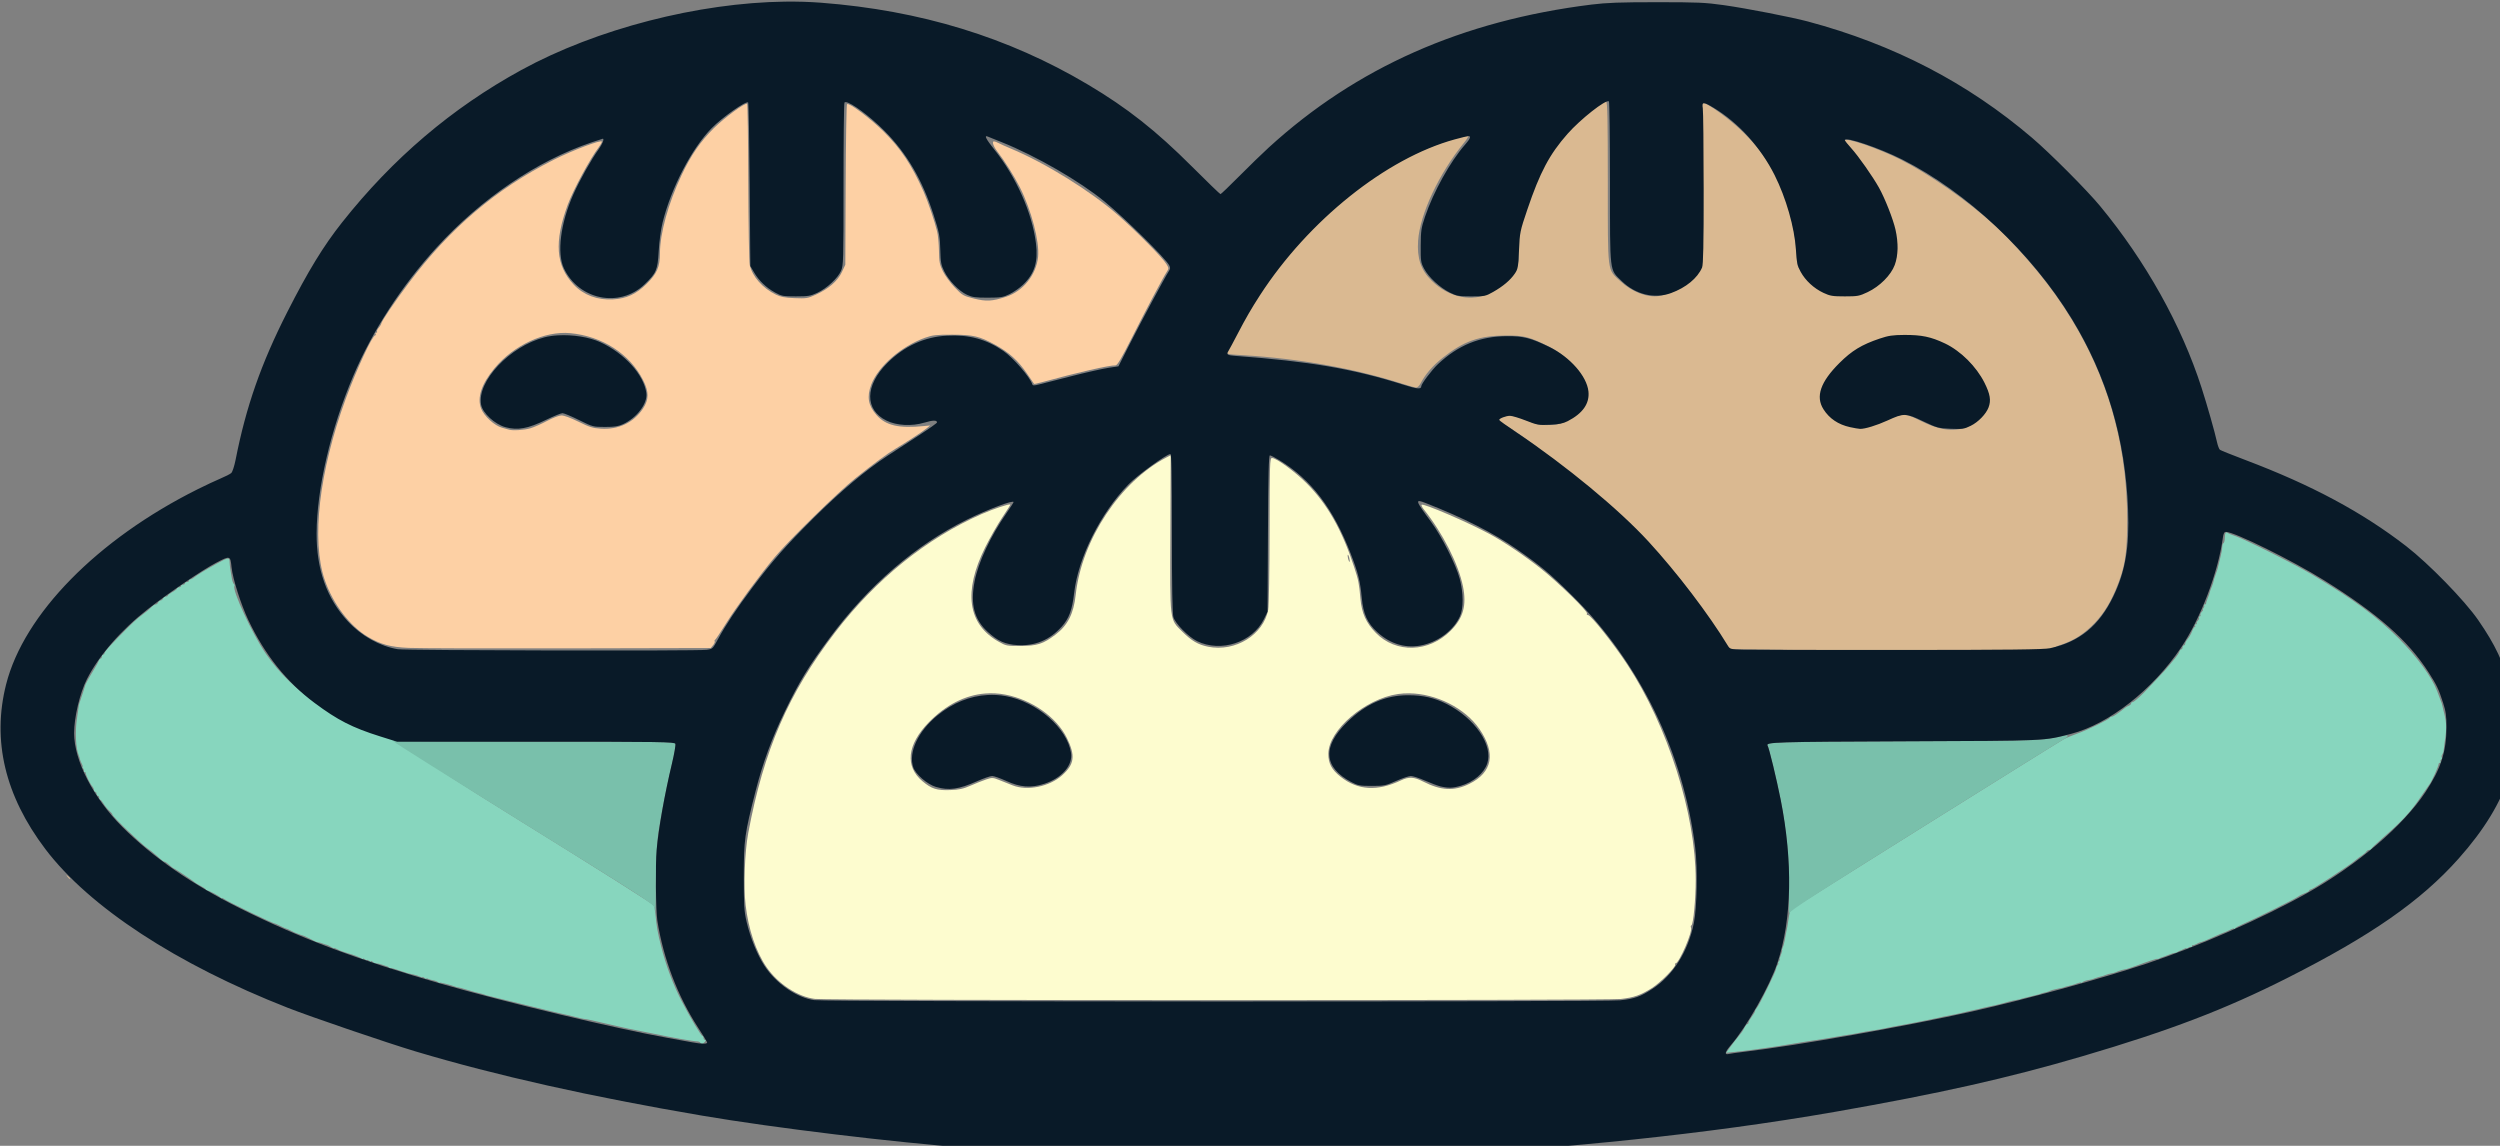 <?xml version="1.0" encoding="UTF-8" standalone="no"?>
<!-- Created with Inkscape (http://www.inkscape.org/) -->

<svg
   version="1.1"
   id="svg1"
   aria-label="OpenBao logo"
   class="openbao-logo"
   width="48"
   height="22"
   viewBox="0 0 48 22"
   sodipodi:docname="openbao.svg"
   inkscape:version="1.4 (e7c3feb100, 2024-10-09)"
   inkscape:export-filename="openbao-color.png"
   inkscape:export-xdpi="96"
   inkscape:export-ydpi="96"
   xmlns:inkscape="http://www.inkscape.org/namespaces/inkscape"
   xmlns:sodipodi="http://sodipodi.sourceforge.net/DTD/sodipodi-0.dtd"
   xmlns="http://www.w3.org/2000/svg"
   xmlns:svg="http://www.w3.org/2000/svg">
  <rect x="0" y="0" width="48" height="22" fill="#808080" stroke="none"/>
  <sodipodi:namedview
     id="namedview1"
     pagecolor="#ffffff"
     bordercolor="#000000"
     borderopacity="0.25"
     inkscape:showpageshadow="2"
     inkscape:pageopacity="0.0"
     inkscape:pagecheckerboard="0"
     inkscape:deskcolor="#d1d1d1"
     inkscape:zoom="11.417285"
     inkscape:cx="13.926253"
     inkscape:cy="16.947987"
     inkscape:window-width="1920"
     inkscape:window-height="1022"
     inkscape:window-x="0"
     inkscape:window-y="0"
     inkscape:window-maximized="1"
     inkscape:current-layer="svg1"
     showgrid="false" />
  <defs
     id="defs1" />
  <g
     id="g1"
     transform="matrix(0.019,0,0,0.019,-1.769,-2.454)">
    <g
       id="g2">
      <path
         id="path7"
         style="fill:#fdfccf"
         d="m 1276.159,589.183 -4.225,2.184 c -46.64,24.118 -85.773,83.263 -91.768,138.695 -2.092,19.341 -8.046,31.068 -20.572,40.521 -12.354,9.324 -18.288,11.249 -34.928,11.338 -14.191,0.075 -14.918,-0.063 -22.406,-4.307 -31.387,-17.787 -35.985,-50.445 -13.463,-95.615 4.753,-9.533 12.463,-23.033 17.133,-30 4.67,-6.967 8.352,-12.812 8.182,-12.988 -0.942,-0.978 -17.06,4.37 -28.975,9.613 -55.639,24.487 -107.008,65.922 -147.994,119.375 -47.356,61.76 -72.242,119.166 -87.857,202.668 -3.637,19.45 -4.922,54.085 -2.711,73.102 2.847,24.487 10.509,47.243 21.094,62.648 11.69,17.014 31.741,30.15 49.098,32.162 13.984,1.621 800.114,1.68 814.246,0.061 13.469,-1.543 19.716,-3.735 31.301,-10.984 8.63,-5.4 24.846,-21.78 23.584,-23.822 -0.397,-0.642 -0.212,-1.166 0.41,-1.166 3.55,0 17.667,-32.807 15.574,-36.193 -0.489,-0.792 -0.273,-1.821 0.482,-2.289 1.917,-1.188 4.305,-26.835 4.291,-46.084 -0.05,-66.519 -28.305,-155.407 -69.113,-217.434 -13.941,-21.19 -36.842,-50 -39.744,-50 -1.14,0 -1.558,-0.644 -1.002,-1.543 1.198,-1.938 -28.721,-31.135 -46.135,-45.02 -16.19,-12.909 -37.495,-27.309 -52.133,-35.232 -21.968,-11.892 -67.162,-31.35 -68.863,-29.648 -0.451,0.451 0.493,2.46 2.098,4.465 19.128,23.897 35.123,55.296 39.717,77.969 3.898,19.238 0.328,32.081 -12.477,44.885 -22.124,22.123 -55.216,23.034 -75.67,2.082 -9.836,-10.076 -14.165,-19.719 -15.484,-34.486 -1.436,-16.075 -1.885,-18.327 -6.447,-32.252 -12.23,-37.327 -26.809,-63.043 -47.693,-84.135 -11.595,-11.71 -30.809,-25.752 -35.238,-25.752 -2.145,-1e-5 -2.305,4.865 -2.412,73.301 -0.063,40.315 -0.682,76.304 -1.379,79.977 -4.822,25.429 -33.299,42.973 -60.738,37.42 -10.141,-2.052 -16.717,-5.903 -26.199,-15.34 -12.869,-12.807 -12.371,-8.65 -11.947,-99.766 z m 178.949,100.598 c 0.314,-0.314 0.972,1.026 1.463,2.98 0.49,1.954 0.635,3.811 0.32,4.125 -0.314,0.314 -0.973,-1.026 -1.463,-2.98 -0.49,-1.954 -0.635,-3.811 -0.32,-4.125 z m 62.143,139.967 c 27.145,0.383 56.361,14.862 70.982,36.252 16.741,24.491 13.101,43.748 -10.465,55.35 -15.178,7.472 -28.538,6.789 -46.512,-2.381 -9.328,-4.759 -14.365,-5.036 -22.406,-1.229 -23.881,11.307 -43.527,10.159 -60.957,-3.564 -9.17,-7.22 -12.578,-13.648 -12.469,-23.508 0.264,-23.809 37.196,-55.403 70.369,-60.199 3.745,-0.541 7.579,-0.775 11.457,-0.721 z m -428.547,0.191 c 6.758,-0.537 13.605,-0.154 20.484,1.168 26.675,5.127 51.747,22.847 62.064,43.863 8.784,17.893 7.697,26.402 -4.812,37.648 -12.802,11.51 -35.29,16.073 -50.107,10.17 -3.85,-1.534 -9.994,-3.983 -13.652,-5.443 -6.286,-2.51 -7.002,-2.541 -13,-0.535 -3.491,1.167 -10.546,3.97 -15.68,6.227 -7.545,3.317 -11.506,4.183 -20.668,4.518 -13.488,0.492 -18.82,-1.201 -28.012,-8.896 -17.974,-15.048 -15.617,-37.08 6.371,-59.572 17.25,-17.646 36.737,-27.536 57.012,-29.146 z"
         sodipodi:nodetypes="ccsssssscsssssssssssscssssssssssssssssssccssssssssssssssssssssssssss" />
      <path
         style="fill:#fdd0a4"
         d="m 389.163,823 c -1.658,-2.115 -1.611,-2.162 0.503,-0.503 1.283,1.006 2.333,2.056 2.333,2.333 0,1.097 -1.095,0.391 -2.837,-1.83 z m 116.837,-39.137 c -18.384,-0.853 -27.994,-3.45 -41.025,-11.086 -18.146,-10.634 -35.3,-33.21 -43.647,-57.444 -13.818,-40.116 -5.746,-109.848 21.223,-183.333 10.943,-29.817 26.851,-64 29.785,-64 0.635,0 0.784,-0.6 0.331,-1.333 -0.453,-0.733 -0.153,-1.333 0.667,-1.333 0.82,0 1.176,-0.509 0.791,-1.131 -0.385,-0.622 0.33,-2.296 1.588,-3.719 1.258,-1.423 2.433,-3.301 2.611,-4.174 0.623,-3.052 12.857,-21.146 27.705,-40.976 41.561,-55.506 88.632,-95.534 146.637,-124.696 19.423,-9.765 48.667,-20.765 48.667,-18.305 0,0.779 -1.415,3.273 -3.145,5.543 -8.711,11.427 -25.885,43.259 -31.36,58.126 -13.876,37.679 -12.108,61.448 6.006,80.75 9.993,10.648 23.817,15.829 39.832,14.926 13.595,-0.766 23.289,-5.236 33.8,-15.586 10.571,-10.408 13.528,-17.186 13.554,-31.076 0.038,-20.128 8.442,-50.493 21.829,-78.874 9.508,-20.157 18.957,-33.892 32.688,-47.511 10.751,-10.664 31.486,-25.851 33.552,-24.575 0.511,0.316 1.032,35.833 1.157,78.927 0.125,43.094 0.791,80.87 1.48,83.947 2.624,11.72 12.949,23.383 26.607,30.055 4.539,2.217 9.096,3.058 18.713,3.451 11.821,0.483 13.318,0.243 21.333,-3.418 13.035,-5.953 22.245,-13.907 26.425,-22.824 l 3.529,-7.527 0.347,-80.613 c 0.191,-44.337 0.798,-81.065 1.35,-81.616 1.894,-1.894 23.521,14.24 36.949,27.563 17.475,17.338 28.31,33.613 40.391,60.667 4.332,9.701 11.392,30.524 13.788,40.667 0.866,3.667 1.671,12.427 1.788,19.467 0.184,11.097 0.716,13.828 3.991,20.522 2.078,4.247 7.442,11.548 11.921,16.225 7.804,8.15 8.61,8.62 19.364,11.295 12.648,3.147 18.303,2.842 32.456,-1.748 17.312,-5.615 30.612,-22.173 32.472,-40.429 1.556,-15.264 -6.853,-47.347 -18.385,-70.147 -5.708,-11.286 -15.684,-27.165 -22.696,-36.127 -4.09,-5.228 -5.845,-10.393 -3.531,-10.393 0.761,0 2.977,0.84 4.923,1.867 1.946,1.027 7.439,3.495 12.206,5.484 34.894,14.56 80.779,43.046 108.364,67.272 18.68,16.405 44.803,42.845 48.759,49.35 2.541,4.179 2.565,4.594 0.448,7.78 -3.592,5.404 -20.513,37.357 -35.569,67.166 -10.488,20.764 -14.518,27.556 -16.3,27.465 -5.834,-0.299 -39.014,7.286 -74.177,16.958 -4.295,1.181 -7.944,1.963 -8.108,1.736 -0.164,-0.227 -3.502,-5.103 -7.419,-10.836 -8.614,-12.609 -17.961,-21.032 -31.691,-28.56 -16.12,-8.838 -22.146,-10.262 -43.639,-10.309 -16.203,-0.035 -19.811,0.367 -27.333,3.049 -24.134,8.605 -47.64,29.103 -54.549,47.568 -4.572,12.22 -3.017,21.006 5.415,30.584 9.347,10.618 22.62,13.698 47.989,11.133 l 6.188,-0.625 -3.521,2.928 c -3.607,3 -21.978,15.026 -31.521,20.634 -7.974,4.686 -22.03,15.039 -40.667,29.951 -17.375,13.903 -66.659,62.101 -81.192,79.403 -14.753,17.564 -39.19,50.824 -49.471,67.333 -5.48,8.8 -10.426,16.201 -10.992,16.447 -0.565,0.246 -0.728,0.933 -0.36,1.528 0.367,0.594 -0.379,2.346 -1.658,3.892 l -2.326,2.812 -144,0.327 c -79.2,0.18 -151.8,-0.035 -161.333,-0.477 z M 629.077,561.953 c 3.792,-1.126 11.415,-4.486 16.94,-7.466 5.525,-2.98 11.982,-5.463 14.348,-5.517 2.615,-0.06 9.391,2.423 17.282,6.332 11.027,5.463 14.453,6.525 22.773,7.059 17.763,1.14 33.082,-6.195 42.472,-20.336 6.107,-9.197 6.113,-16.871 0.022,-28.871 -13.413,-26.425 -41.249,-44.312 -73.674,-47.339 -25.507,-2.382 -56.81,12.074 -76.18,35.178 -13.347,15.921 -18.05,29.872 -13.811,40.971 2.921,7.649 13.663,17.487 21.209,19.425 3.048,0.783 6.142,1.643 6.876,1.913 3.407,1.251 15.522,0.5 21.743,-1.347 z"
         id="path6"
         sodipodi:nodetypes="sssssssssssssssssssssssssssssssscsssssssssssssssssssssssssssssscsssssssscssssssssssssssss" />
      <path
         style="fill:#dab991"
         d="m 161.163,1014.995 c -1.658,-2.115 -1.611,-2.162 0.503,-0.503 2.221,1.742 2.927,2.837 1.83,2.837 -0.277,0 -1.327,-1.05 -2.333,-2.333 z M 1826.302,763.196 c -13.726,-19.902 -27.163,-38.745 -37.475,-51.413 -4.35,-5.343 -8.769,-8.379 -9.458,-9.446 -2.066,-3.201 -2.681,-5.035 -6.649,-8.172 l -28.955,-31.397 c -9.489,-9.272 -16.349,-15.97 -25.5,-23.971 -30.923,-27.452 -88.282,-71.949 -106.097,-81.133 -5.378,-2.773 -5.523,-5.349 -0.421,-7.462 4.75,-1.968 9.625,-2.239 23.012,3.248 8.482,3.476 11.464,5.265 21.076,5.255 9.347,-0.01 12.647,-0.615 18.827,-3.456 16.074,-7.388 25.116,-20.809 22.341,-33.16 -3.488,-15.524 -20.381,-33.884 -39.926,-43.394 -19.376,-9.427 -23.898,-10.539 -42.575,-10.464 -26.616,0.107 -42.238,5.63 -63.523,22.462 -10.028,7.93 -17.608,16.722 -22.395,25.979 -1.183,2.287 -3.123,4.159 -4.312,4.159 -1.189,0 -7.877,-1.831 -14.863,-4.069 -47.638,-15.26 -104.242,-25.412 -159.574,-28.619 -18.981,-1.1 -18.543,-0.924 -15.565,-6.271 1.34,-2.406 5.949,-10.975 10.242,-19.042 22.994,-43.205 47.225,-75.407 82.83,-110.077 29.095,-28.33 58.559,-49.648 91.278,-66.042 20.62,-10.332 55.728,-22.48 58.103,-20.105 0.409,0.409 -1.369,3.327 -3.95,6.484 -25.41,31.068 -44.804,72.37 -46.652,99.348 -1.224,17.867 2.844,29.803 13.79,40.465 17.639,17.181 41.062,21.872 59.675,11.952 11.416,-6.085 20.85,-14.929 25.023,-23.458 3.276,-6.697 3.53,-8.279 2.767,-17.298 -1.042,-12.326 1.044,-22.924 9.305,-47.27 12.788,-37.691 26.459,-60.732 48.68,-82.049 12.578,-12.066 28.298,-23.788 30.788,-22.958 1.298,0.433 1.661,18.211 1.672,81.78 0.016,93.246 -0.745,87.25 12.652,99.653 11.869,10.989 27.172,16.856 39.189,15.025 12.57,-1.915 27.453,-9.815 35.275,-18.724 8.965,-10.21 8.862,-9.64 9.268,-51.394 0.203,-20.9 -0.122,-57.2 -0.723,-80.667 -0.601,-23.467 -0.686,-43.168 -0.189,-43.78 1.239,-1.528 8.085,2.192 19.358,10.521 27.082,20.009 48.737,44.908 61.173,76.384 8.794,22.257 13.577,44.539 14.624,62.629 0.945,16.322 0.307,13.68 5.708,21.357 10.787,15.333 27.861,24.621 46.004,22.944 24.412,-2.257 47.682,-21.335 49.974,-43.537 2.514,-24.357 -18.578,-72.131 -45.511,-103.085 -4.1,-4.712 -7.454,-9.139 -7.454,-9.837 0,-3.623 33.682,7.854 56.09,19.113 28.078,14.108 67.43,41.153 94.325,65.592 19.857,18.044 45.431,47.111 62.354,70.868 48.698,68.367 72.73,143.418 72.73,227.132 0,35.936 -2.069,48.611 -11.675,71.535 -6.419,15.317 -14.235,27.058 -24.463,36.744 -10.312,9.765 -19.877,15.378 -33.196,19.477 l -10.619,4.575 -160.051,0.986 -162.035,-1.872 c -8.966,-10.295 -3.26,-6.093 -14.328,-22.048 z m 253.86,-202.352 c 12.302,-4.603 22.764,-17.911 22.778,-28.973 0.01,-7.963 -7.745,-22.925 -18.283,-35.276 -17.053,-19.987 -41.325,-25.078 -69.641,-25.111 -25.752,-0.029 -52.429,15.065 -68.499,36.378 -7.053,9.353 -13.655,16.36 -13.633,21.707 0.04,9.859 8.065,21.189 20.633,26.748 13.842,6.123 26.039,6.852 47.62,-3.247 13.567,-6.349 18.005,-6.233 31.766,0.834 19.125,9.82 33.801,11.975 47.26,6.94 z"
         id="path5"
         sodipodi:nodetypes="sssssssccsssscssssssssssssssssssssssssssssssssssssssssssssscccsssssssssss" />
      <path
         style="fill:#87d6be"
         d="m 1841.342,1187.531 c 2.19,-3.043 5.472,-7.333 7.294,-9.533 4.895,-5.911 5.196,-6.341 7.256,-10.333 1.041,-2.017 2.391,-3.667 3,-3.667 0.609,0 1.108,-0.693 1.108,-1.541 0,-0.847 1.5,-3.507 3.333,-5.911 1.833,-2.404 3.333,-4.967 3.333,-5.697 0,-0.73 0.771,-2.12 1.713,-3.089 2.405,-2.474 19.62,-37.487 19.62,-39.906 0,-1.094 0.72,-2.709 1.6,-3.589 0.88,-0.88 1.107,-1.6 0.503,-1.6 -0.603,0 -0.35,-0.9 0.563,-2 0.913,-1.1 1.317,-2 0.898,-2 -0.419,0 0.116,-2.1 1.188,-4.667 1.072,-2.567 1.621,-4.667 1.218,-4.667 -0.402,0 -0.17,-1.05 0.515,-2.333 0.686,-1.283 1.599,-4.433 2.031,-7 0.751,-4.474 1.309,-7.375 2.817,-14.667 0.379,-1.833 1.018,-6.033 1.42,-9.333 0.402,-3.3 1.446,-6.686 2.321,-7.524 1.714,-1.642 266.067,-166.99 274.925,-171.961 2.933,-1.646 9.233,-4.32 14,-5.942 9.543,-3.247 32.407,-14.39 33.111,-16.137 0.244,-0.607 1.212,-1.103 2.15,-1.103 1.417,0 6.429,-3.384 13.405,-9.051 0.733,-0.596 2.383,-1.484 3.667,-1.974 1.283,-0.49 2.333,-1.51 2.333,-2.266 0,-0.756 0.691,-1.375 1.536,-1.375 1.529,0 10.022,-7.718 16.869,-15.33 1.977,-2.198 6.295,-6.771 9.595,-10.162 3.3,-3.391 7.5,-8.032 9.333,-10.313 1.833,-2.281 4.974,-6.056 6.979,-8.388 2.005,-2.333 3.995,-5.344 4.423,-6.691 0.428,-1.348 1.337,-2.45 2.021,-2.45 0.684,0 1.243,-0.9 1.243,-2 0,-1.1 0.6,-2 1.333,-2 0.733,0 1.333,-0.808 1.333,-1.796 0,-0.988 1.19,-3.168 2.645,-4.846 1.455,-1.677 3.375,-5.069 4.268,-7.537 0.892,-2.468 2.138,-4.487 2.767,-4.487 0.629,0 0.773,-0.6 0.32,-1.333 -0.453,-0.733 -0.089,-1.333 0.81,-1.333 0.899,0 1.263,-0.371 0.809,-0.825 -0.454,-0.454 0.052,-1.702 1.123,-2.774 1.072,-1.072 1.608,-2.5 1.191,-3.175 -0.417,-0.674 -0.087,-1.226 0.733,-1.226 0.82,0 1.15,-0.552 0.733,-1.226 -0.417,-0.674 0.191,-2.174 1.35,-3.333 1.159,-1.159 1.691,-2.107 1.182,-2.107 -0.509,0 -0.257,-0.805 0.56,-1.789 0.817,-0.984 1.09,-2.184 0.608,-2.667 -0.482,-0.483 -0.177,-0.877 0.678,-0.877 0.856,0 1.459,-0.45 1.34,-1 -0.118,-0.55 0.541,-2.8 1.466,-5 0.924,-2.2 1.875,-4.9 2.113,-6 0.238,-1.1 0.553,-2.15 0.701,-2.333 0.148,-0.183 0.396,-0.783 0.55,-1.333 0.155,-0.55 0.726,-2.003 1.269,-3.229 0.543,-1.226 1.195,-3.326 1.45,-4.667 0.254,-1.341 0.583,-2.587 0.731,-2.771 0.148,-0.183 0.419,-0.933 0.602,-1.667 0.183,-0.733 0.483,-1.633 0.667,-2 0.183,-0.367 0.483,-1.267 0.667,-2 0.183,-0.733 0.454,-1.483 0.602,-1.667 0.148,-0.183 0.488,-1.233 0.755,-2.333 0.268,-1.1 0.822,-3.35 1.231,-5 1.903,-7.668 2.264,-9.216 2.873,-12.333 0.358,-1.833 0.664,-4.372 0.68,-5.64 0.015,-1.269 0.59,-2.654 1.277,-3.079 0.687,-0.424 1.248,-2.736 1.248,-5.137 0,-4.96 1.088,-6.646 3.211,-4.972 0.801,0.631 3.856,1.888 6.789,2.792 8.993,2.771 61.333,29.013 79.162,39.689 41.672,24.955 64.777,42.042 86.885,64.257 18.303,18.392 33.514,39.298 38.509,52.928 1.578,4.307 3.247,8.73 3.708,9.83 0.462,1.1 0.914,2.3 1.007,2.667 5.406,21.503 5.429,21.874 2.602,41.333 -0.373,2.567 -0.729,5.567 -0.79,6.667 -0.062,1.1 -0.682,2.724 -1.379,3.608 -0.697,0.885 -0.905,2.193 -0.463,2.908 0.442,0.715 0.184,1.683 -0.574,2.151 -0.757,0.468 -1.032,1.409 -0.61,2.092 0.422,0.683 0.132,1.241 -0.645,1.241 -0.777,0 -1.412,0.675 -1.412,1.5 0,1.969 -6.853,17.265 -8.886,19.833 -0.871,1.1 -4.828,6.8 -8.794,12.667 -10.937,16.179 -18.176,24.009 -38.824,42 -6.312,5.5 -11.482,10.45 -11.487,11 -0.01,0.55 -0.88,1 -1.943,1 -1.064,0 -2.414,0.764 -3,1.699 -0.587,0.934 -2.566,2.665 -4.4,3.846 -1.833,1.181 -4.647,3.267 -6.253,4.635 -6.832,5.819 -43.557,29.82 -45.63,29.82 -0.797,0 -1.45,0.479 -1.45,1.065 0,0.586 -1.966,1.776 -4.369,2.646 -2.403,0.869 -5.553,2.477 -7,3.574 -3.109,2.357 -44.733,23.051 -55.297,27.492 -4.033,1.696 -7.774,3.714 -8.313,4.486 -0.539,0.772 -0.989,0.938 -1,0.369 -0.011,-0.569 -1.97,0 -4.354,1.26 -2.383,1.262 -4.933,2.405 -5.667,2.539 -0.733,0.134 -5.233,2.041 -10,4.237 -8.307,3.827 -12.216,5.396 -14.347,5.759 -0.542,0.092 -2.186,0.836 -3.653,1.653 -1.467,0.817 -3.117,1.358 -3.667,1.202 -0.55,-0.156 -1,0.417 -1,1.272 0,0.856 -0.395,1.161 -0.877,0.678 -0.482,-0.482 -1.683,-0.209 -2.667,0.608 -0.984,0.817 -1.789,1.091 -1.789,0.608 0,-0.482 -1.35,-0.127 -3,0.789 -1.65,0.916 -3.4,1.688 -3.889,1.714 -0.489,0.026 -1.339,0.497 -1.889,1.047 -0.55,0.55 -1.761,1 -2.691,1 -0.93,0 -3.38,0.7 -5.444,1.555 -2.064,0.855 -4.203,1.68 -4.753,1.833 -0.55,0.153 -1.3,0.428 -1.667,0.612 -0.367,0.183 -1.117,0.418 -1.667,0.52 -0.55,0.103 -1.75,0.663 -2.667,1.245 -0.917,0.582 -1.667,0.736 -1.667,0.341 0,-0.581 -10.239,2.736 -21.333,6.91 -1.1,0.414 -2.45,0.879 -3,1.034 -0.55,0.155 -1.3,0.432 -1.667,0.615 -0.367,0.183 -1.267,0.483 -2,0.667 -0.733,0.183 -1.483,0.453 -1.667,0.599 -0.183,0.146 -1.833,0.528 -3.667,0.849 -1.833,0.321 -4.233,0.974 -5.333,1.452 -1.1,0.478 -2.45,0.996 -3,1.151 -0.55,0.155 -1.15,0.401 -1.333,0.547 -0.183,0.146 -1.833,0.528 -3.667,0.849 -1.833,0.321 -4.233,0.967 -5.333,1.436 -2.089,0.891 -3.763,1.403 -7.667,2.348 -1.283,0.31 -2.483,0.685 -2.667,0.833 -0.183,0.148 -0.933,0.419 -1.667,0.602 -0.733,0.183 -1.483,0.458 -1.667,0.61 -0.183,0.152 -2.118,0.566 -4.3,0.919 -2.182,0.354 -4.732,1.278 -5.667,2.054 -0.935,0.776 -1.7,1.052 -1.7,0.614 0,-0.438 -1.65,-0.159 -3.667,0.622 -2.017,0.78 -4.867,1.7 -6.333,2.045 -5.465,1.283 -6.675,1.606 -7,1.868 -0.4,0.322 -0.835,0.424 -7.657,1.783 -2.928,0.584 -5.928,1.44 -6.667,1.902 -0.739,0.463 -2.244,1.03 -3.344,1.261 -3.292,0.691 -6,1.438 -6,1.655 0,0.112 -0.9,0.423 -2,0.691 -1.1,0.268 -3.35,0.822 -5,1.231 -1.65,0.41 -4.35,1.08 -6,1.489 -1.65,0.41 -3.9,0.964 -5,1.231 -1.1,0.268 -2,0.582 -2,0.698 0,0.116 -1.8,0.492 -4,0.834 -2.2,0.342 -6.4,1.294 -9.333,2.115 -2.933,0.821 -5.933,1.657 -6.667,1.857 -3.244,0.886 -8.263,2.038 -11.333,2.602 -1.833,0.337 -4.833,1 -6.667,1.474 -5.895,1.523 -7.283,1.854 -10,2.382 -1.467,0.285 -4.167,0.897 -6,1.359 -1.833,0.462 -4.533,1.105 -6,1.427 -1.467,0.323 -4.167,0.925 -6,1.337 -1.833,0.412 -4.833,1.019 -6.667,1.348 -4.122,0.74 -7.667,1.479 -12,2.5 -1.833,0.432 -4.833,1.073 -6.667,1.425 -1.833,0.351 -4.833,0.952 -6.667,1.333 -1.833,0.382 -4.833,0.985 -6.667,1.341 -1.833,0.356 -5.133,1.004 -7.333,1.44 -2.2,0.436 -5.352,1.024 -7.004,1.307 -6.664,1.139 -13.918,2.547 -20.33,3.945 -1.833,0.4 -5.433,1.045 -8,1.434 -8.561,1.298 -11.308,1.767 -14.667,2.506 -3.326,0.732 -9.689,1.816 -16,2.726 -1.833,0.264 -4.833,0.77 -6.667,1.124 -1.833,0.354 -5.733,1.031 -8.667,1.505 -2.933,0.474 -6.833,1.114 -8.667,1.421 -1.833,0.307 -5.433,0.85 -8,1.206 -2.567,0.356 -6.467,0.951 -8.667,1.321 -2.2,0.371 -6.1,1.012 -8.667,1.425 -2.567,0.413 -6.167,1.006 -8,1.317 -8.81,1.494 -16.153,2.607 -26.667,4.042 -2.567,0.35 -6.767,0.936 -9.333,1.302 -4.226,0.603 -9.881,1.256 -22.32,2.579 l -4.32,0.459 z m -1040.623,-4.781 c -0.424,-0.687 -1.81,-1.257 -3.079,-1.266 -3.847,-0.03 -25.324,-3.789 -42.806,-7.492 -9.074,-1.922 -18.074,-3.732 -20,-4.021 -1.926,-0.29 -8.901,-1.778 -15.501,-3.306 -29.806,-6.904 -33.45,-7.703 -35.333,-7.754 -1.1,-0.029 -5.3,-0.956 -9.333,-2.059 -4.033,-1.103 -9.133,-2.322 -11.333,-2.708 -2.2,-0.387 -19.893,-4.652 -39.317,-9.48 -19.425,-4.828 -36.225,-8.962 -37.333,-9.187 -1.109,-0.225 -2.916,-0.782 -4.016,-1.238 -1.1,-0.456 -3.5,-1.116 -5.333,-1.468 -1.833,-0.351 -7.17,-1.84 -11.859,-3.308 -4.689,-1.468 -8.889,-2.602 -9.333,-2.521 -0.444,0.081 -1.708,-0.216 -2.808,-0.661 -4.623,-1.868 -16,-4.745 -16,-4.047 0,0.417 -0.765,0.123 -1.7,-0.653 -0.935,-0.776 -3.185,-1.615 -5,-1.864 -1.815,-0.249 -4.05,-0.923 -4.967,-1.498 -0.917,-0.575 -1.667,-0.636 -1.667,-0.136 0,0.5 -0.9,0.162 -2,-0.751 -1.1,-0.913 -2,-1.265 -2,-0.783 0,0.482 -1.107,0.284 -2.46,-0.44 -1.353,-0.724 -4.203,-1.677 -6.333,-2.117 -5.249,-1.085 -7.873,-1.749 -7.873,-1.994 0,-0.112 -0.9,-0.406 -2,-0.653 -1.1,-0.247 -4.55,-1.375 -7.667,-2.506 -3.117,-1.131 -5.667,-1.709 -5.667,-1.285 0,0.424 -0.75,0.148 -1.667,-0.613 -0.917,-0.761 -1.967,-1.392 -2.333,-1.403 -0.367,-0.011 -2.356,-0.662 -4.42,-1.447 -2.064,-0.785 -4.794,-1.427 -6.067,-1.427 -1.272,0 -3.033,-0.72 -3.913,-1.6 -0.88,-0.88 -1.6,-1.107 -1.6,-0.503 0,0.603 -0.9,0.35 -2,-0.563 -1.1,-0.913 -2,-1.213 -2,-0.667 0,0.546 -0.9,0.246 -2,-0.667 -1.1,-0.913 -2,-1.213 -2,-0.667 0,0.546 -0.75,0.398 -1.667,-0.33 -1.392,-1.105 -9.765,-4.316 -13.333,-5.114 -0.55,-0.123 -1.3,-0.373 -1.667,-0.557 -0.367,-0.183 -1.267,-0.483 -2,-0.667 -0.733,-0.183 -1.633,-0.483 -2,-0.667 -0.367,-0.183 -1.117,-0.43 -1.667,-0.547 -0.55,-0.118 -2.35,-0.964 -4,-1.88 -1.65,-0.916 -3,-1.331 -3,-0.922 0,0.409 -1.35,-0.14 -3,-1.221 -1.65,-1.081 -3.6,-2.067 -4.333,-2.19 -0.733,-0.124 -2.722,-0.753 -4.42,-1.398 -1.698,-0.645 -3.656,-1.174 -4.351,-1.174 -1.3,0 -2.77,-0.654 -10.195,-4.532 -2.365,-1.235 -4.765,-2.293 -5.333,-2.35 -0.568,-0.057 -2.533,-0.732 -4.366,-1.499 -1.833,-0.767 -3.633,-1.467 -4,-1.554 -0.367,-0.087 -2.167,-0.989 -4,-2.004 -1.833,-1.014 -3.633,-1.808 -4,-1.762 -0.367,0.045 -3.067,-1.142 -6,-2.639 -2.933,-1.496 -5.471,-2.66 -5.639,-2.585 -1.129,0.503 -48.832,-22.566 -52.028,-25.16 -0.917,-0.744 -1.676,-0.879 -1.687,-0.301 -0.011,0.579 -0.461,0.383 -1,-0.435 -1.167,-1.772 -12.546,-7.835 -13.98,-7.449 -0.55,0.148 -1,-0.194 -1,-0.761 0,-0.567 -2.25,-2.211 -5,-3.654 -2.75,-1.443 -5.3,-2.929 -5.667,-3.303 -1.469,-1.497 -21.187,-14.679 -21.957,-14.679 -0.454,0 -2.444,-1.5 -4.421,-3.333 -1.977,-1.833 -4.076,-3.333 -4.665,-3.333 -1.206,0 -2.327,-0.849 -8.957,-6.777 -2.567,-2.295 -6.167,-5.169 -8,-6.388 -6.611,-4.393 -36,-32.615 -36,-34.57 0,-0.615 -1.425,-2.357 -3.168,-3.872 -1.742,-1.515 -4.272,-4.623 -5.621,-6.907 -1.349,-2.284 -2.924,-4.153 -3.499,-4.153 -0.575,0 -1.046,-0.9 -1.046,-2 0,-1.1 -0.6,-2 -1.333,-2 -0.733,0 -1.333,-0.9 -1.333,-2 0,-1.1 -0.6,-2 -1.333,-2 -0.733,0 -1.333,-0.857 -1.333,-1.905 0,-1.048 -0.75,-2.698 -1.667,-3.667 -2.062,-2.179 -6.901,-12.065 -6.574,-13.429 0.132,-0.55 -0.46,-1 -1.315,-1 -0.856,0 -1.161,-0.395 -0.678,-0.877 0.483,-0.483 0.209,-1.683 -0.608,-2.667 -0.817,-0.984 -1.09,-1.789 -0.608,-1.789 0.482,0 0.135,-1.35 -0.773,-3 -0.907,-1.65 -1.782,-3.797 -1.944,-4.771 -0.162,-0.974 -0.724,-2.774 -1.249,-4 -2.811,-6.565 -3.667,-23.045 -1.867,-35.931 2.17,-15.532 2.138,-15.343 2.994,-17.632 0.985,-2.632 5.48,-16.477 5.627,-17.333 0.182,-1.053 5.653,-10.815 9.341,-16.667 1.849,-2.933 3.722,-6.383 4.163,-7.667 0.441,-1.283 1.331,-2.333 1.979,-2.333 0.648,0 1.178,-0.9 1.178,-2 0,-1.1 0.6,-2 1.333,-2 0.733,0 1.333,-0.616 1.333,-1.369 0,-0.753 1.95,-3.454 4.333,-6.002 12.828,-13.714 26.21,-27.021 30.129,-29.962 7.46,-5.598 11.042,-8.56 13.302,-11 1.189,-1.283 2.947,-2.333 3.907,-2.333 0.96,0 2.091,-0.9 2.513,-2 0.422,-1.1 1.539,-2 2.482,-2 0.943,0 2.06,-0.9 2.482,-2 0.422,-1.1 1.686,-2 2.809,-2 1.123,0 2.042,-0.464 2.042,-1.03 0,-0.567 2.1,-2.161 4.667,-3.543 2.567,-1.382 4.667,-3.019 4.667,-3.637 0,-0.618 0.9,-1.123 2,-1.123 1.1,0 2,-0.6 2,-1.333 0,-0.733 0.9,-1.333 2,-1.333 1.1,0 2,-0.6 2,-1.333 0,-0.733 0.9,-1.333 2,-1.333 1.1,0 2,-0.6 2,-1.333 0,-0.733 0.625,-1.333 1.39,-1.333 0.764,0 2.114,-0.608 3,-1.352 3.281,-2.755 11.819,-8 23.613,-14.506 11.835,-6.529 13.135,-6.675 13.09,-1.475 -0.019,2.257 1.017,9.672 2.33,16.671 0.484,2.58 1.422,5.026 2.084,5.436 0.662,0.409 0.871,1.283 0.463,1.943 -2.496,4.039 17.945,48.203 31.451,67.95 28.179,41.2 72.837,68.519 118.121,81.709 11.636,3.389 17.624,12.465 142.274,89.625 72.266,44.733 131.752,82.352 132.191,83.598 0.439,1.246 1.042,4.846 1.341,8 1.317,13.894 2.214,19.015 5.826,33.265 4.979,19.642 12.055,38.518 20.668,55.137 9.02,17.404 19.717,35.333 21.08,35.333 0.593,0 1.079,0.9 1.079,2 0,1.1 0.673,2 1.497,2 1.034,0 0.984,0.618 -0.163,2 -1.901,2.291 -3.502,2.552 -4.614,0.751 z M 497.083,879.089 c 0.963,-0.385 2.112,-0.338 2.556,0.105 0.443,0.443 -0.344,0.758 -1.75,0.7 -1.553,-0.064 -1.869,-0.38 -0.806,-0.806 z"
         id="path4"
         sodipodi:nodetypes="ssssssssssssssssssssssssssssssssssssssssssssssssssssssssssssssssssscsssssssscssssssssssscssssssssssscssssssssssssssssssssssssssssssssssssssssssssssssssssssssssssssssssssssssssssssscsssssscsssssssscsssssssssssssssssssssssssssssssssssssscscsssssssssssssssssssssssssssssssssssssssssssssssssssssssssssssssssssssssssssssssss" />
      <path
         id="path3"
         style="fill:#79c0ab"
         d="m 2179.001,872.533 c -22.965,5.278 -20.039,5.173 -160.951,5.736 -131.342,0.525 -140.924,0.826 -138.742,4.355 1.502,2.43 9.006,33.445 13.236,54.709 6.042,30.368 9.216,66.753 8.375,96 -0.348,12.1 -0.22,20.503 0.283,18.674 0.731,-2.656 28.324,-20.481 136.857,-88.41 74.768,-46.796 137.89,-86.06 140.273,-87.254 5.285,-2.648 5.692,-4.965 0.668,-3.811 z m -1687.24,5.318 c -0.792,-0.489 -1.212,-0.235 -0.934,0.564 0.278,0.799 59.607,38.092 131.84,82.873 123.218,76.389 131.36,81.668 131.752,85.4 0.976,9.297 1.394,2.317 1.381,-23.021 -0.012,-23.147 1.442,-48.189 3.35,-57.668 0.295,-1.467 0.948,-5.366 1.451,-8.666 1.802,-11.819 7.477,-39.642 11.596,-56.865 2.306,-9.643 3.823,-18.494 3.373,-19.668 -0.744,-1.939 -13.73,-2.13 -141.594,-2.096 -77.426,0.021 -141.423,-0.364 -142.215,-0.854 z"
         sodipodi:nodetypes="ssssssssssssssssssss" />
      <path
         id="path2"
         style="fill:#091a28"
         d="m 886.364,130.8 c -87.247,1.121 -190.253,27.358 -266.566,69.17 -70.015,38.361 -129.703,89.132 -181.066,154.016 -18.832,23.789 -34.233,48.99 -55.416,90.682 -26.321,51.804 -41.569,95.407 -52.1,148.977 -1.268,6.45 -3.24,12.489 -4.42,13.535 -1.171,1.039 -6.028,3.519 -10.795,5.512 -4.767,1.993 -15.267,6.917 -23.334,10.945 -101.193,50.528 -175.377,126.113 -193.363,197.016 -14.411,56.808 -1.13,112.636 39.596,166.461 44.323,58.579 132.762,116.486 245.09,160.479 24.039,9.415 100.677,35.563 129.344,44.131 81.536,24.369 176.324,45.605 289.449,64.848 73.069,12.429 193.387,26.974 271.219,32.787 77.868,5.816 141.704,10.008 180.666,11.863 120.444,5.736 427.776,-2.152 693.334,-48.629 104.341,-18.261 174.411,-34.011 249.332,-56.043 88.426,-26.004 144.315,-47.355 207.334,-79.209 84.694,-42.81 134.821,-77.747 172.867,-120.479 51.897,-58.289 68.241,-111.667 52.52,-171.527 -7.084,-26.972 -15.284,-44.434 -32.699,-69.633 -13.711,-19.838 -49.889,-56.965 -72.688,-74.594 -44.589,-34.478 -95.606,-61.814 -162.666,-87.158 -13.2,-4.989 -24.71,-9.608 -25.576,-10.264 -0.866,-0.656 -2.229,-4.244 -3.029,-7.975 -2.041,-9.517 -9.98,-37.435 -15.625,-54.947 -20.323,-63.044 -56.385,-127.604 -102.369,-183.266 -13.334,-16.14 -50.324,-53.265 -68.734,-68.986 -65.198,-55.675 -139.926,-94.461 -226.684,-117.652 -16.56,-4.427 -61.91,-13.253 -84.65,-16.477 -18.91,-2.681 -26.633,-3.024 -68,-3.018 -36.867,0.005 -50.726,0.51 -66,2.406 -130.549,16.212 -237.562,63.597 -326,144.354 -6.6,6.027 -20.09,19.115 -29.979,29.084 -9.889,9.969 -18.397,18.125 -18.906,18.125 -0.509,0 -13.419,-12.479 -28.688,-27.73 -36.65,-36.61 -65.447,-59.312 -105.285,-83.004 -80.348,-47.783 -169.25,-75.036 -269.809,-82.713 -11.697,-0.893 -23.839,-1.246 -36.303,-1.086 z m 832.582,100.705 c 0.58,0.358 1.068,37.367 1.084,82.24 0.033,93.058 -0.658,87.288 11.902,99.521 13.9,13.539 32.936,18.158 49.742,12.068 15.1,-5.471 26.782,-15.062 31.41,-25.787 1.226,-2.842 1.626,-22.712 1.605,-79.779 -0.015,-41.798 -0.404,-78.346 -0.863,-81.217 -1.068,-6.681 0.461,-6.745 10.918,-0.453 25.021,15.055 47.455,39.793 61.59,67.912 11.617,23.112 20.169,52.984 21.584,75.402 0.843,13.356 1.481,16.345 4.768,22.385 4.816,8.849 13.409,16.786 23.08,21.32 6.688,3.135 9.193,3.549 21.566,3.549 13.004,0 14.647,-0.307 23.07,-4.297 12.256,-5.805 23.507,-17.075 27.381,-27.43 3.516,-9.398 3.79,-22.424 0.754,-35.773 -2.45,-10.771 -10.649,-31.578 -16.711,-42.406 -6.377,-11.391 -20.833,-31.953 -28.031,-39.869 -3.554,-3.909 -6.463,-7.568 -6.463,-8.133 0,-3.865 35.019,7.985 58.184,19.689 65.337,33.013 130.387,94.16 171.158,160.885 35.499,58.097 54.197,121.441 56.893,192.75 1.433,37.909 -2.734,62.455 -14.877,87.654 -14.311,29.698 -34.411,46.171 -64.023,52.467 -6.197,1.318 -40.746,1.714 -153.334,1.756 -79.933,0.03 -150.884,-0.121 -157.668,-0.336 -11.802,-0.374 -12.431,-0.548 -14.531,-4.008 -19.177,-31.59 -51.691,-74.257 -80.215,-105.266 -30.117,-32.74 -83.006,-76.462 -133.4,-110.277 -9.634,-6.465 -17.518,-12.126 -17.508,-12.58 0.019,-1.474 7.088,-4.16 10.951,-4.16 2.07,0 9.299,2.165 16.066,4.811 11.575,4.525 13.016,4.776 24.305,4.246 9.149,-0.429 13.425,-1.298 18,-3.654 15.263,-7.863 22.225,-17.854 20.936,-30.049 -1.635,-15.473 -18.608,-34.731 -39.642,-44.982 -18.453,-8.993 -26.108,-10.943 -42.625,-10.852 -27.435,0.152 -49.24,8.991 -69.824,28.307 -6.006,5.636 -16.844,19.983 -16.844,22.299 0,3.245 -4.046,2.891 -18.176,-1.588 -50.329,-15.953 -94.837,-23.587 -169.58,-29.086 -8.382,-0.617 -9.381,-1.322 -7.082,-5.004 0.95,-1.52 5.04,-9.143 9.092,-16.939 8.268,-15.912 14.037,-25.883 22.787,-39.393 48.952,-75.578 127.552,-138.465 196.775,-157.439 6.701,-1.837 12.935,-3.341 13.852,-3.342 2.928,-0.002 1.808,2.762 -3.615,8.924 -14.669,16.665 -31.777,47.475 -40.207,72.408 -3.874,11.458 -4.293,14.258 -4.396,29.334 -0.107,15.627 0.108,17.09 3.467,23.455 4.481,8.493 16.048,19.184 26.086,24.113 6.934,3.405 9.004,3.766 21.666,3.766 13.456,0 14.311,-0.176 22,-4.525 9.943,-5.624 17.294,-11.832 21.807,-18.414 3.2,-4.667 3.535,-6.514 4.297,-23.729 0.807,-18.243 1.001,-19.18 8.484,-41.283 12.696,-37.5 22.368,-55.711 40.496,-76.25 13.138,-14.885 38.63,-34.958 41.861,-32.961 z m -771.012,0.848 c 5.472,0.539 24.031,14.142 38.764,28.912 22.633,22.692 38.396,49.553 49.723,84.734 5.811,18.05 6.601,22.202 6.908,36.271 0.256,11.744 0.794,14.619 3.928,21.023 4.608,9.418 14.854,19.984 23.053,23.77 5.349,2.47 8.682,2.931 21.023,2.906 13.193,-0.027 15.411,-0.392 22.062,-3.635 4.067,-1.983 10.184,-6.278 13.592,-9.543 11.545,-11.062 15.295,-23.092 12.988,-41.654 -3.853,-31.006 -19.948,-67.205 -42.309,-95.154 -7.975,-9.968 -10.253,-14.385 -6.666,-12.922 0.917,0.374 7.365,2.961 14.332,5.75 34.696,13.889 78.964,39.445 104.066,60.078 20.37,16.743 61.416,57.246 65.223,64.359 1.24,2.317 1.172,3.538 -0.32,5.84 -4.302,6.634 -28.187,51.186 -40.52,75.578 l -10.449,20.666 -10.666,1.633 c -5.867,0.899 -22.667,4.706 -37.334,8.459 -14.667,3.753 -29.324,7.494 -32.572,8.312 -4.618,1.164 -6.029,1.123 -6.465,-0.186 -2.506,-7.517 -19.304,-26.908 -29.223,-33.732 -17.339,-11.93 -34.599,-16.609 -56.994,-15.455 -22.75,1.172 -43.23,10.548 -60.275,27.594 -22.794,22.794 -23.137,47.336 -0.814,58.258 10.291,5.035 25.466,5.841 38.178,2.027 8.623,-2.587 12.834,-2.648 12.834,-0.186 0,0.608 -8.136,6.394 -18.078,12.857 -9.943,6.463 -24.192,15.748 -31.666,20.633 -22.256,14.546 -48.013,36.205 -75.051,63.113 -28.385,28.249 -41.538,43.208 -62.143,70.672 -15.803,21.065 -26.803,37.606 -34.516,51.904 -5.156,9.559 -5.367,9.754 -11.42,10.584 -9.376,1.285 -304.129,0.7 -312.031,-0.619 -18.298,-3.055 -36.747,-13.387 -50.578,-28.326 -21.244,-22.945 -31.664,-52.363 -31.482,-88.877 0.225,-45.233 14.27,-105.393 37.168,-159.201 19.287,-45.324 48.964,-91.033 84.057,-129.465 45.035,-49.321 101.237,-87.497 156.322,-106.184 6.188,-2.099 11.439,-3.816 11.668,-3.816 1.731,0 -0.344,5.359 -4.061,10.488 -7.512,10.365 -19.336,31.411 -25.748,45.834 -12.843,28.885 -16.72,59.099 -9.562,74.504 14.914,32.099 56.435,40.458 81.529,16.412 11.942,-11.443 13.219,-14.441 14.326,-33.623 0.562,-9.743 2.239,-22.051 3.945,-28.949 8.604,-34.794 29.481,-74.923 49.621,-95.383 10.791,-10.962 34.863,-27.896 36.844,-25.918 0.47,0.469 1.155,37.855 1.521,83.078 l 0.666,82.223 3.799,6.463 c 4.911,8.355 12.149,15.312 21.07,20.254 6.633,3.674 8.108,3.951 21.131,3.951 12.399,0 14.873,-0.41 21.625,-3.574 9.639,-4.518 20.681,-14.717 24.01,-22.178 2.442,-5.473 2.565,-9.66 2.539,-86.666 -0.015,-44.504 0.404,-81.986 0.932,-83.293 0.198,-0.491 0.714,-0.681 1.496,-0.604 z M 2017.333,467.622 c -11.54,0.06 -15.874,0.702 -24.666,3.66 -18.185,6.118 -28.212,12.192 -40.746,24.68 -19.218,19.146 -24.321,33.919 -16.158,46.777 5.98,9.421 14.95,15.45 26.904,18.086 4.033,0.89 8.557,1.667 10.053,1.729 4.711,0.194 16.892,-3.529 27.674,-8.457 16.679,-7.624 18.341,-7.591 35.881,0.705 14.435,6.827 15.599,7.144 28.062,7.648 11.976,0.485 13.58,0.244 20.318,-3.053 7.51,-3.674 15.377,-11.802 17.934,-18.527 2.693,-7.083 1.636,-13.448 -4.16,-25.029 -8.089,-16.161 -24.14,-32.131 -39.762,-39.562 -14.254,-6.781 -23.652,-8.748 -41.334,-8.656 z m -1360.369,0.408 c -4.888,0.285 -9.541,0.947 -13.684,2.012 -35.011,8.997 -68.432,44.515 -64.02,68.037 1.599,8.526 13.874,19.86 24.658,22.768 12.412,3.347 22.572,1.492 41.191,-7.516 7.578,-3.666 14.961,-6.664 16.406,-6.664 1.445,0 8.956,3.129 16.691,6.955 13.847,6.849 14.251,6.956 26.262,6.967 9.576,0.008 13.487,-0.587 18.197,-2.771 14.129,-6.552 24.994,-21.026 23.598,-31.438 -2.489,-18.558 -21.93,-40.086 -46.393,-51.373 -11.463,-5.289 -28.244,-7.832 -42.908,-6.977 z m 618.814,119.969 c 1.168,-10e-6 1.552,19.847 1.562,79.668 0,53.988 0.481,81.375 1.478,84.967 1.804,6.496 15.293,20.235 24.01,24.455 24.133,11.682 55.973,1.19 67.477,-22.234 l 3.695,-7.521 0.4,-79 c 0.303,-59.551 0.789,-79 1.975,-79 0.865,0 5.183,2.2 9.598,4.891 32.234,19.644 54.372,48.693 72.133,94.646 7.461,19.303 9.507,27.452 11.072,44.125 1.573,16.758 5.596,25.689 15.773,35.016 13.517,12.387 30.013,16.939 46.574,12.852 16.338,-4.032 30.686,-15.266 36.863,-28.863 3.702,-8.15 3.623,-23.701 -0.197,-38 -3.845,-14.396 -18.152,-42.82 -28.895,-57.41 -16.245,-22.064 -16.649,-23.452 -5.576,-19.129 38.418,14.998 68.866,30.438 92.279,46.795 24.511,17.124 33.162,24.384 56.094,47.078 67.531,66.83 112.252,158.432 124.037,254.066 2.565,20.813 1.866,60.856 -1.336,76.6 -5.828,28.651 -21.015,52.747 -41.844,66.389 -12.053,7.895 -18.211,10.082 -32.691,11.607 -15.733,1.658 -802.132,1.484 -814.26,-0.18 -17.954,-2.463 -38.727,-16.824 -50.52,-34.924 -7.162,-10.993 -14.126,-28.119 -17.82,-43.83 -2.587,-11 -2.916,-16.147 -2.928,-45.729 -0.015,-37.511 0.804,-43.456 11.99,-87.07 7.252,-28.274 16.386,-53.109 29.484,-80.156 14.783,-30.528 23.794,-45.286 45.572,-74.637 39.166,-52.784 86.78,-93.731 138.799,-119.367 20.561,-10.133 46.754,-19.958 46.754,-17.537 0,0.47 -3.209,5.485 -7.131,11.145 -16.28,23.493 -28.516,49.667 -32.228,68.936 -4.456,23.131 -0.433,38.517 13.371,51.133 10.131,9.259 17.596,12.563 30.008,13.281 17.723,1.026 32.466,-5.126 44.58,-18.6 7.519,-8.362 10.666,-16.898 12.676,-34.369 4.068,-35.364 26.796,-80.68 54.908,-109.482 9.102,-9.325 38.488,-30.609 42.262,-30.609 z m 1066.812,78.668 c 8.394,0 66.779,28.808 98.852,48.773 54.266,33.783 85.059,60.905 105.842,93.227 8.188,12.734 10.069,16.682 14.598,30.629 2.832,8.721 3.449,13.149 3.43,24.666 -0.041,24.814 -5.62,42.034 -21.273,65.658 -22.693,34.248 -68.57,73.383 -119.781,102.18 -44.87,25.231 -109.908,53.798 -161.59,70.975 -47.046,15.636 -120.966,35.93 -176.666,48.502 -64.257,14.504 -177.444,34.532 -230,40.697 -6.967,0.817 -13.951,1.806 -15.521,2.197 -5.092,1.269 -4.516,-1.621 1.789,-8.971 16.205,-18.889 39.149,-59.42 47.002,-83.029 14.548,-43.737 15.71,-102.296 3.272,-164.838 -4.228,-21.259 -11.731,-52.277 -13.234,-54.709 -2.182,-3.53 7.4,-3.83 138.742,-4.355 146.006,-0.584 139.723,-0.302 167.951,-7.555 38.212,-9.818 82.435,-44.47 111.098,-87.057 19.651,-29.198 37.52,-76.046 42.207,-110.658 0.666,-4.921 1.4,-6.332 3.285,-6.332 z M 324.182,692.886 c 1.958,0.594 2.299,3.63 2.932,9.686 1.196,11.443 9.53,37.633 16.916,53.156 16.857,35.43 38.589,62.6 67.045,83.824 23.307,17.383 38.087,24.927 66.064,33.721 l 17.162,5.395 h 140.225 c 127.326,0 140.299,0.195 141.043,2.133 0.45,1.174 -1.067,10.025 -3.373,19.668 -7.428,31.058 -13.717,66.402 -15.527,87.271 -1.333,15.372 -0.872,61.965 0.711,71.902 6.164,38.686 20.484,76.173 41.395,108.358 4.526,6.967 8.519,13.417 8.871,14.334 0.751,1.954 -4.783,1.999 -14.979,0.125 -3.667,-0.674 -15.067,-2.736 -25.334,-4.582 -52.711,-9.477 -162.107,-35.623 -228,-54.494 -84.313,-24.146 -142.597,-45.991 -203.332,-76.207 -48.565,-24.162 -88.693,-51.905 -119.332,-82.508 -29.269,-29.234 -48.668,-66.958 -48.668,-94.637 0,-16.097 5.787,-40.453 12.986,-54.66 12.128,-23.933 34.643,-49.766 61.764,-70.861 21.63,-16.824 55.027,-39.477 68.789,-46.66 7.107,-3.709 10.684,-5.557 12.643,-4.963 z m 767.012,138.588 c -17.887,0.956 -35.363,7.973 -50.742,20.574 -19.582,16.044 -29.521,37.258 -24.535,52.367 2.332,7.066 14.181,17.354 22.969,19.941 13.025,3.836 23.084,2.457 41.414,-5.68 6.62,-2.939 13.535,-5.344 15.367,-5.344 1.832,0 8.207,2.222 14.166,4.938 14.287,6.511 24.872,7.337 38.367,2.998 17.74,-5.704 29.094,-18.662 27.232,-31.078 -3.801,-25.348 -34.562,-52.096 -66.277,-57.633 -5.992,-1.046 -11.999,-1.403 -17.961,-1.084 z m 424.85,0.232 c -22.881,0.016 -42.709,8.716 -61.447,26.961 -25.617,24.943 -24.16,45.945 4.226,60.887 6.493,3.418 8.448,3.776 20.51,3.777 12.522,9.7e-4 14.017,-0.302 24.568,-4.998 6.179,-2.75 12.9,-5 14.935,-5 2.035,0 8.47,2.097 14.299,4.66 5.829,2.563 12.91,5.202 15.732,5.865 7.791,1.831 12.621,1.68 20.428,-0.639 12.989,-3.857 23.458,-12.719 26.727,-22.623 6.119,-18.542 -12.657,-45.87 -41.395,-60.246 -12.137,-6.072 -23.667,-8.655 -38.584,-8.645 z"
         sodipodi:nodetypes="sssssssssssssssssssssssssssssscssssssssssssscsssssssssssssssssssscsscssssssssssssscscsssssssssssssssssssssssssssccccssssssssssssssssssssssssssssssccssssssssssssssssssssssssssssscssssscsscccsssssssssssssssssssssssssssssssssssssssssssssssssssssssssccssssssssssssssssssssssssssssssssssssssss" />
    </g>
  </g>
</svg>
